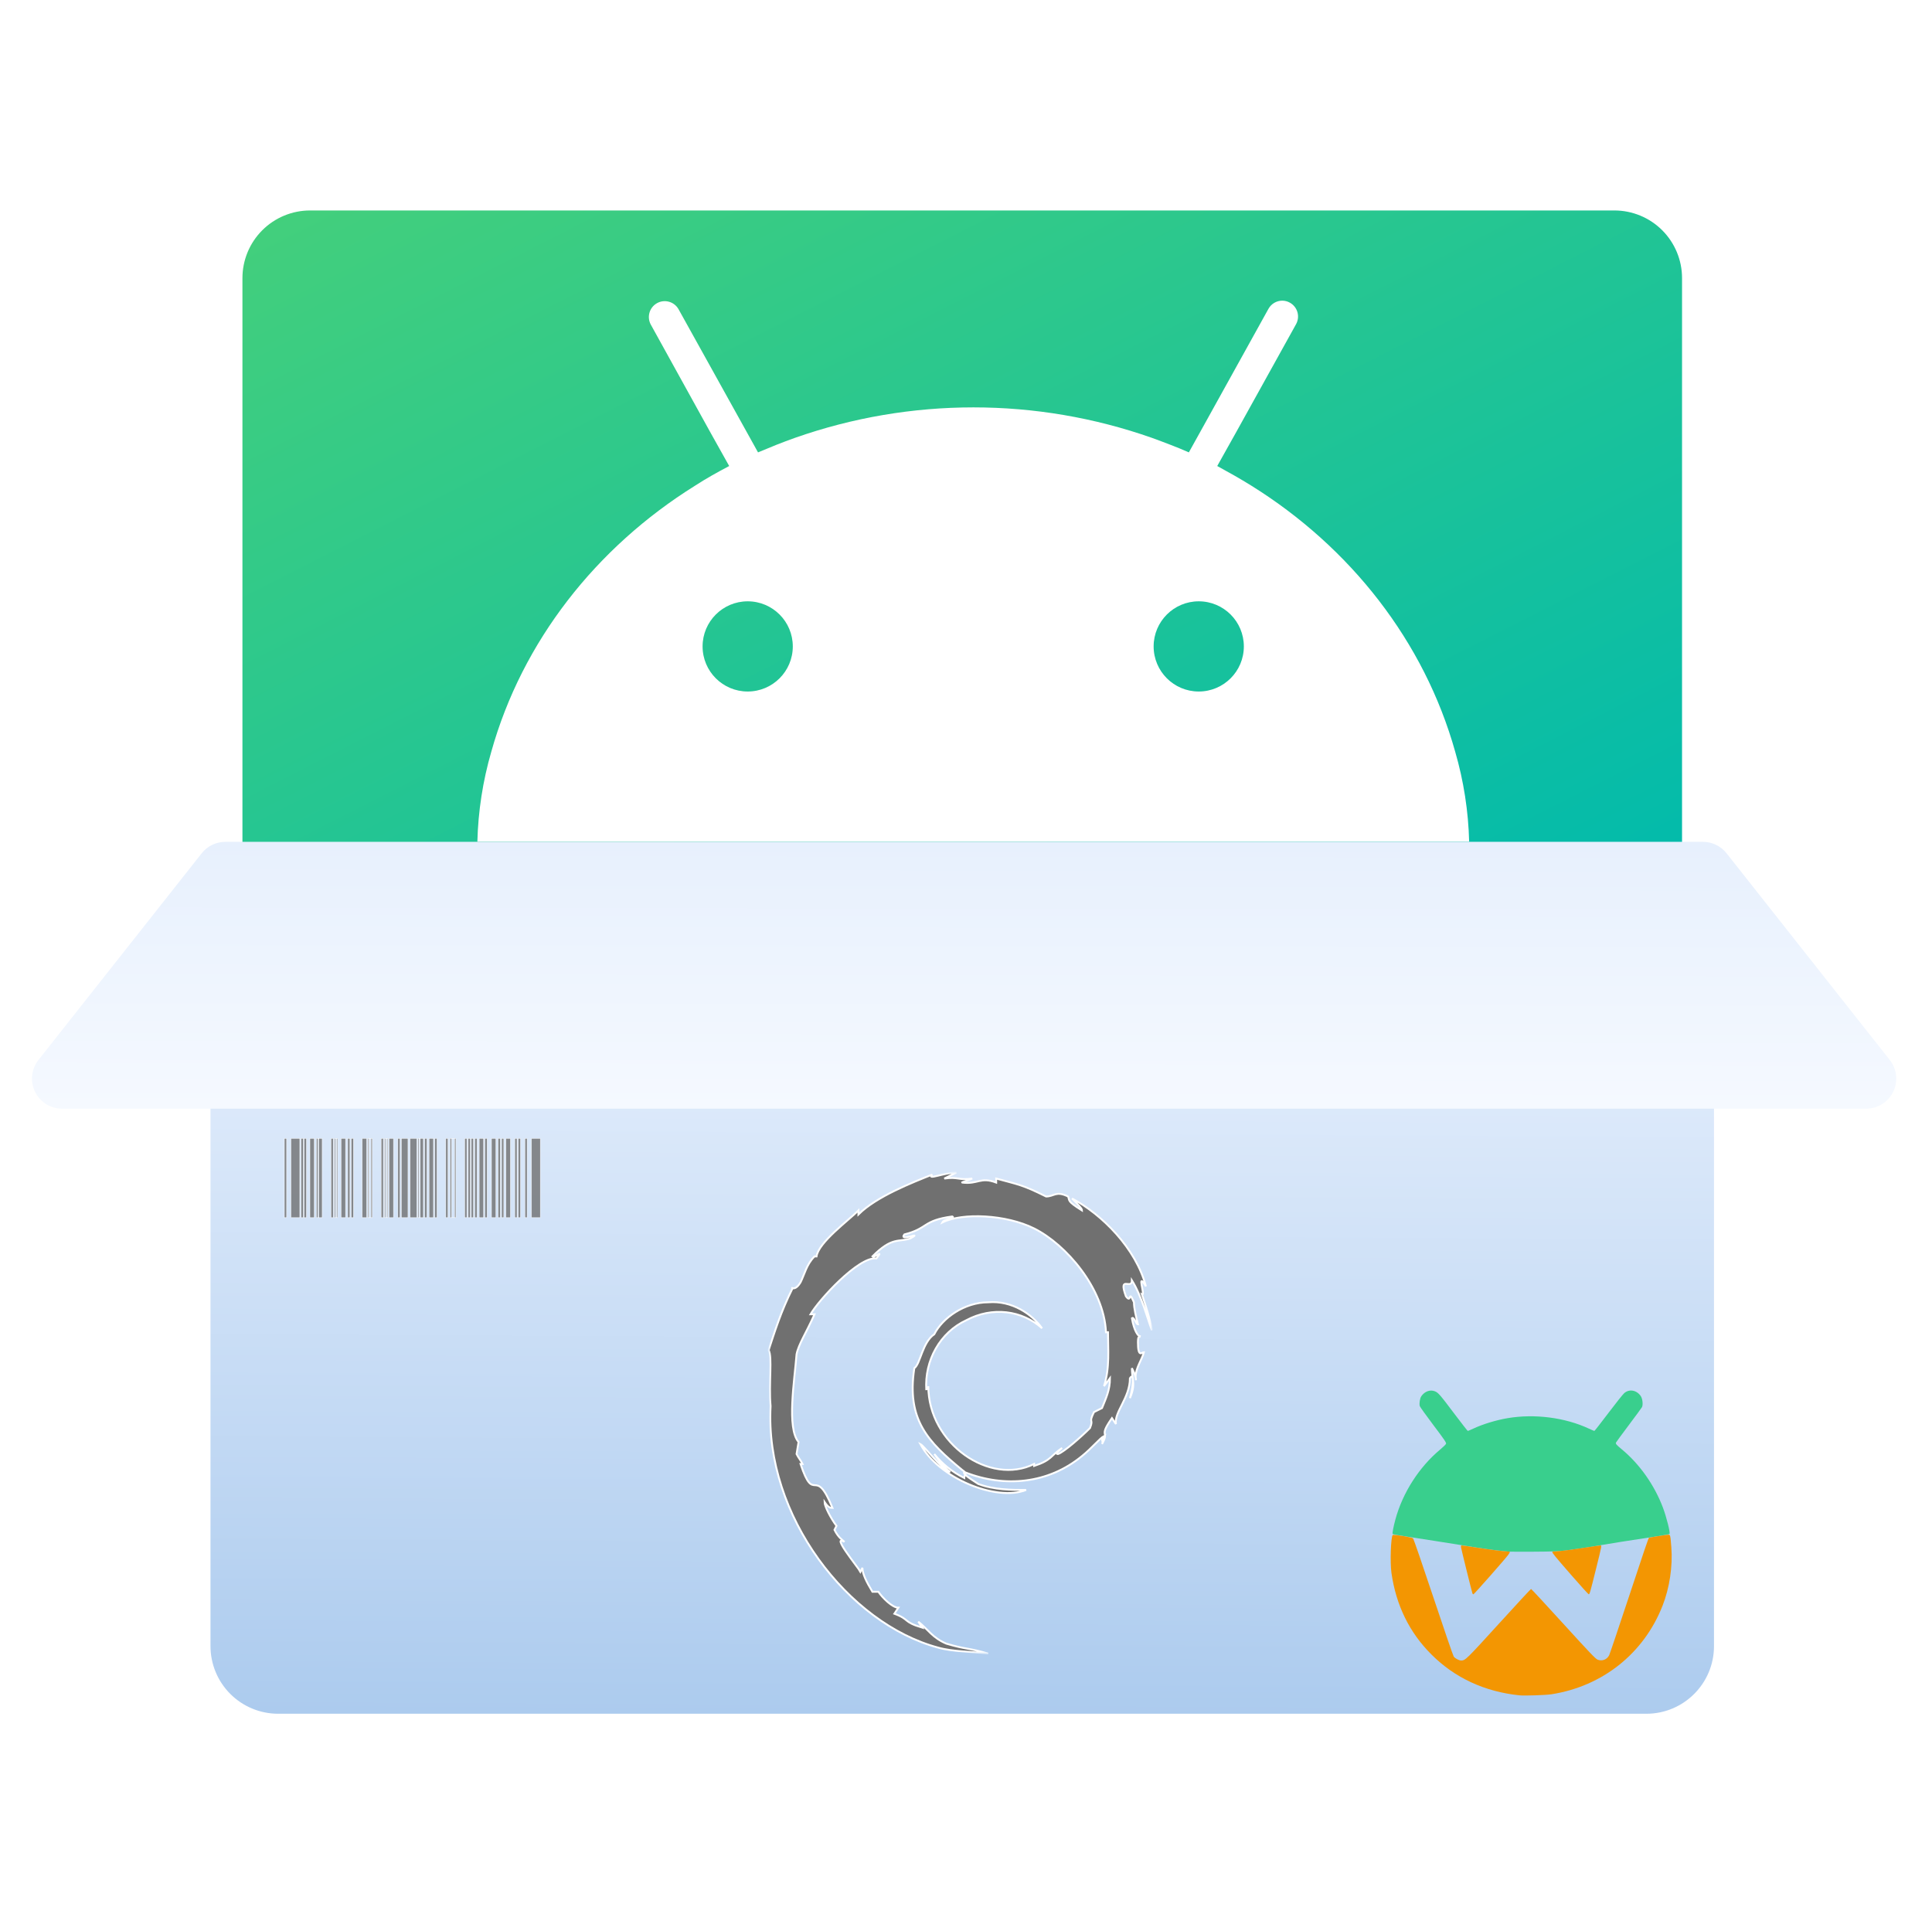 <?xml version="1.0" encoding="UTF-8" standalone="no"?>
<svg
   width="514"
   height="512"
   viewBox="0 0 514 512"
   fill="none"
   version="1.1"
   id="svg3033"
   sodipodi:docname="builer.svg"
   inkscape:version="1.2.1 (9c6d41e410, 2022-07-14)"
   inkscape:export-filename="builer.png"
   inkscape:export-xdpi="96"
   inkscape:export-ydpi="96"
   xmlns:inkscape="http://www.inkscape.org/namespaces/inkscape"
   xmlns:sodipodi="http://sodipodi.sourceforge.net/DTD/sodipodi-0.dtd"
   xmlns:xlink="http://www.w3.org/1999/xlink"
   xmlns="http://www.w3.org/2000/svg"
   xmlns:svg="http://www.w3.org/2000/svg">
  <sodipodi:namedview
     id="namedview3035"
     pagecolor="#ffffff"
     bordercolor="#666666"
     borderopacity="1.0"
     inkscape:showpageshadow="2"
     inkscape:pageopacity="0.0"
     inkscape:pagecheckerboard="0"
     inkscape:deskcolor="#d1d1d1"
     showgrid="false"
     inkscape:zoom="1.2539062"
     inkscape:cx="67.389411"
     inkscape:cy="384.79752"
     inkscape:window-width="1066"
     inkscape:window-height="528"
     inkscape:window-x="199"
     inkscape:window-y="58"
     inkscape:window-maximized="0"
     inkscape:current-layer="svg3033" />
  <defs
     id="defs3002">
    <linearGradient
       id="linear_0"
       x1="96.37%"
       y1="96.011%"
       x2="2.84%"
       y2="0%"
       gradientUnits="objectBoundingBox">
      <stop
         offset="0"
         stop-color="#00BAAD"
         stop-opacity="1"
         id="stop2926" />
      <stop
         offset="1"
         stop-color="#43CF7C"
         stop-opacity="1"
         id="stop2928" />
    </linearGradient>
    <filter
       id="filter_2"
       x="60.5"
       y="54"
       width="387"
       height="204"
       filterUnits="userSpaceOnUse"
       color-interpolation-filters="sRGB">
      <feFlood
         flood-opacity="0"
         result="BackgroundImageFix"
         id="feFlood2931" />
      <feColorMatrix
         in="SourceAlpha"
         type="matrix"
         values="0 0 0 0 0 0 0 0 0 0 0 0 0 0 0 0 0 0 127 0"
         id="feColorMatrix2933" />
      <feOffset
         dx="0"
         dy="0"
         id="feOffset2935" />
      <feGaussianBlur
         stdDeviation="1"
         id="feGaussianBlur2937" />
      <feColorMatrix
         type="matrix"
         values="0 0 0 0 0 0 0 0 0 0 0 0 0 0 0 0 0 0 0.5 0"
         id="feColorMatrix2939" />
      <feBlend
         mode="normal"
         in2="BackgroundImageFix"
         result="effect1_Shadow"
         id="feBlend2941" />
      <feBlend
         mode="normal"
         in="SourceGraphic"
         in2="effect1_Shadow"
         result="shape"
         id="feBlend2943" />
    </filter>
    <linearGradient
       id="linear_1"
       x1="50%"
       y1="100%"
       x2="51%"
       y2="0%"
       gradientUnits="objectBoundingBox">
      <stop
         offset="0"
         stop-color="#ACCBEE"
         stop-opacity="1"
         id="stop2946" />
      <stop
         offset="1"
         stop-color="#E7F0FD"
         stop-opacity="1"
         id="stop2948" />
    </linearGradient>
    <filter
       id="filter_4"
       x="52"
       y="254"
       width="404"
       height="204"
       filterUnits="userSpaceOnUse"
       color-interpolation-filters="sRGB">
      <feFlood
         flood-opacity="0"
         result="BackgroundImageFix"
         id="feFlood2951" />
      <feColorMatrix
         in="SourceAlpha"
         type="matrix"
         values="0 0 0 0 0 0 0 0 0 0 0 0 0 0 0 0 0 0 127 0"
         id="feColorMatrix2953" />
      <feOffset
         dx="0"
         dy="0"
         id="feOffset2955" />
      <feGaussianBlur
         stdDeviation="1"
         id="feGaussianBlur2957" />
      <feColorMatrix
         type="matrix"
         values="0 0 0 0 0 0 0 0 0 0 0 0 0 0 0 0 0 0 0.5 0"
         id="feColorMatrix2959" />
      <feBlend
         mode="normal"
         in2="BackgroundImageFix"
         result="effect1_Shadow"
         id="feBlend2961" />
      <feBlend
         mode="normal"
         in="SourceGraphic"
         in2="effect1_Shadow"
         result="shape"
         id="feBlend2963" />
    </filter>
    <filter
       id="filter_12"
       x="-7"
       y="-7"
       width="276"
       height="156"
       filterUnits="userSpaceOnUse"
       color-interpolation-filters="sRGB">
      <feFlood
         flood-opacity="0"
         result="BackgroundImageFix"
         id="feFlood2966" />
      <feColorMatrix
         in="SourceAlpha"
         type="matrix"
         values="0 0 0 0 0 0 0 0 0 0 0 0 0 0 0 0 0 0 127 0"
         id="feColorMatrix2968" />
      <feOffset
         dx="0"
         dy="-2"
         id="feOffset2970" />
      <feGaussianBlur
         stdDeviation="3.5"
         id="feGaussianBlur2972" />
      <feColorMatrix
         type="matrix"
         values="0 0 0 0 0 0 0 0 0 0 0 0 0 0 0 0 0 0 0.5 0"
         id="feColorMatrix2974" />
      <feBlend
         mode="normal"
         in2="BackgroundImageFix"
         result="effect1_Shadow"
         id="feBlend2976" />
      <feBlend
         mode="normal"
         in="SourceGraphic"
         in2="effect1_Shadow"
         result="shape"
         id="feBlend2978" />
    </filter>
    <linearGradient
       id="linear_2"
       x1="50%"
       y1="100%"
       x2="51%"
       y2="0%"
       gradientUnits="objectBoundingBox">
      <stop
         offset="0"
         stop-color="#F5F9FF"
         stop-opacity="1"
         id="stop2981" />
      <stop
         offset="1"
         stop-color="#E7F0FD"
         stop-opacity="1"
         id="stop2983" />
    </linearGradient>
    <filter
       id="filter_14"
       x="-6"
       y="220"
       width="521"
       height="79"
       filterUnits="userSpaceOnUse"
       color-interpolation-filters="sRGB">
      <feFlood
         flood-opacity="0"
         result="BackgroundImageFix"
         id="feFlood2986" />
      <feColorMatrix
         in="SourceAlpha"
         type="matrix"
         values="0 0 0 0 0 0 0 0 0 0 0 0 0 0 0 0 0 0 127 0"
         id="feColorMatrix2988" />
      <feOffset
         dx="0"
         dy="0"
         id="feOffset2990" />
      <feGaussianBlur
         stdDeviation="2"
         id="feGaussianBlur2992" />
      <feColorMatrix
         type="matrix"
         values="0 0 0 0 0 0 0 0 0 0 0 0 0 0 0 0 0 0 0.5 0"
         id="feColorMatrix2994" />
      <feBlend
         mode="normal"
         in2="BackgroundImageFix"
         result="effect1_Shadow"
         id="feBlend2996" />
      <feBlend
         mode="normal"
         in="SourceGraphic"
         in2="effect1_Shadow"
         result="shape"
         id="feBlend2998" />
    </filter>
    <rect
       id="path_0"
       x="0"
       y="0"
       width="101.975"
       height="128" />
  </defs>
  <g
     opacity="1"
     transform="translate(2 0)  rotate(0 256 256)"
     id="g3031">
    <g
       id="g3005"
       filter="url(#filter_2)">
      <path
         id="矩形 1"
         fill-rule="evenodd"
         fill="url(#linear_0)"
         transform="translate(62.5 56)  rotate(0 191.5 100)"
         opacity="1"
         d="M0,200L383,200L383,18C383,13.226 381.104,8.648 377.728,5.272C374.352,1.896 369.774,-1.0658141036401503e-14 365,-7.105427357601002e-15L18,0C13.226,-3.552713678800501e-15 8.648,1.896 5.272,5.272C1.896,8.648 -3.552713678800501e-15,13.226 -3.552713678800501e-15,18L0,200Z " />
    </g>
    <g
       id="g3008"
       filter="url(#filter_4)">
      <path
         id="矩形 2"
         fill-rule="evenodd"
         fill="url(#linear_1)"
         transform="translate(54 256)  rotate(0 200 100)"
         opacity="1"
         d="M1.1021821192326181e-15,182C0,186.774 1.896,191.352 5.272,194.728C8.648,198.104 13.226,200 18,200L382,200C391.941,200 400,191.941 400,182L400,0L0,0Z " />
    </g>
    <g
       opacity="1"
       transform="translate(125 82)  rotate(0 131 71)"
       id="g3013">
      <g
         id="g3011"
         filter="url(#filter_12)">
        <path
           id="形状"
           fill-rule="evenodd"
           style="fill:#FFFFFF"
           transform="translate(0 0)  rotate(0 131 71)"
           opacity="1"
           d="M218.175,3.052c0.309,1.075 0.177,2.23 -0.364,3.208l-15.892,28.66l-5.079,9.08c1.533,0.834 3.061,1.683 4.581,2.55c1.52,0.867 3.019,1.761 4.499,2.681c26.42,16.46 46.001,41.479 54.221,70.77c2.267,7.796 3.515,15.853 3.72,23.97h-263.86c0.203,-8.127 1.451,-16.194 3.72,-24c8.201,-29.26 27.8,-54.28 54.199,-70.74c1.472,-0.955 2.966,-1.86 4.48,-2.721c1.512,-0.86 3.048,-1.696 4.599,-2.509l-5.079,-9.08l-15.81,-28.61c-1.061,-2.03 -0.309,-4.536 1.694,-5.648c2.003,-1.11 4.528,-0.419 5.686,1.558l16.101,29l5.079,9.151c1.599,-0.671 3.219,-1.34 4.86,-2.001c1.633,-0.646 3.282,-1.265 4.95,-1.86c30.742,-10.818 64.258,-10.818 95,0c1.67,0.59 3.309,1.241 4.95,1.86c1.639,0.621 3.259,1.29 4.86,2.001l5.079,-9.151l16.101,-29.05c0.741,-1.34 2.156,-2.173 3.689,-2.17c0.702,0.004 1.391,0.187 2,0.53c0.982,0.54 1.705,1.448 2.016,2.522z M83.92,92c0,-6.627 -5.373,-12 -12,-12c-6.627,0 -12,5.373 -12,12c0,6.627 5.373,12 12,12c6.627,0 12,-5.373 12,-12z M203.92,92c0,-6.627 -5.373,-12 -12,-12c-6.627,0 -12,5.373 -12,12c0,6.627 5.373,12 12,12c6.627,0 12,-5.373 12,-12z " />
      </g>
    </g>
    <g
       id="g3016"
       filter="url(#filter_14)">
      <path
         id="矩形 3"
         fill-rule="evenodd"
         fill="url(#linear_2)"
         transform="translate(-2 224)  rotate(0 256.5 35.5)"
         opacity="1"
         d="M10.232,58.042C8.332,60.448 7.974,63.729 9.311,66.488C10.648,69.248 13.445,71 16.511,71L496.489,71C499.555,71 502.352,69.248 503.689,66.488C505.026,63.729 504.668,60.448 502.768,58.042L459.337,3.042C457.82,1.121 455.506,2.6645352591003757e-15 453.058,-8.881784197001252e-16L59.942,0C57.494,-1.7763568394002505e-15 55.18,1.121 53.663,3.042Z " />
    </g>
    <path
       id="文本 1"
       fill-rule="evenodd"
       style="fill:#707070"
       transform="translate(73.66 302.906)  rotate(0 34.047 10.547)"
       opacity="0.8"
       d="M0 0L0.59 0L0.59 21.09L0 21.09L0 0ZM1.76 0L1.76 21.09L4.1 21.09L4.1 0L1.76 0ZM5.03 0L5.03 21.09L4.45 21.09L4.45 0L5.03 0ZM5.27 0L5.27 21.09L5.86 21.09L5.86 0L5.27 0ZM7.96 0L6.79 0L6.79 21.09L7.96 21.09L7.96 0ZM8.54 21.09L8.54 0L8.89 0L8.89 21.09L8.54 21.09ZM9.13 21.09L10.06 21.09L10.06 0L9.13 0L9.13 21.09ZM12.41 0L12.41 21.09L12.99 21.09L12.99 0L12.41 0ZM13.34 0L13.34 21.09L13.58 21.09L13.58 0L13.34 0ZM14.16 21.09L13.92 21.09L13.92 0L14.16 0L14.16 21.09ZM16.27 0L16.27 21.09L15.09 21.09L15.09 0L16.27 0ZM16.85 0L16.85 21.09L17.44 21.09L17.44 0L16.85 0ZM18.37 0L18.37 21.09L17.78 21.09L17.78 0L18.37 0ZM20.71 21.09L20.71 0L21.88 0L21.88 21.09L20.71 21.09ZM22.47 21.09L22.47 0L22.23 0L22.23 21.09L22.47 21.09ZM23.4 21.09L23.4 0L23.05 0L23.05 21.09L23.4 21.09ZM25.74 21.09L25.74 0L26.33 0L26.33 21.09L25.74 21.09ZM26.67 21.09L26.67 0L26.91 0L26.91 21.09L26.67 21.09ZM27.26 21.09L27.26 0L27.5 0L27.5 21.09L27.26 21.09ZM27.84 0L27.84 21.09L29.02 21.09L29.02 0L27.84 0ZM30.77 21.09L30.77 0L30.19 0L30.19 21.09L30.77 21.09ZM31.12 0L32.88 0L32.88 21.09L31.12 21.09L31.12 0ZM33.46 21.09L35.22 21.09L35.22 0L33.46 0L33.46 21.09ZM35.8 0L35.56 0L35.56 21.09L35.8 21.09L35.8 0ZM36.15 0L36.15 21.09L36.98 21.09L36.98 0L36.15 0ZM37.91 0L37.91 21.09L37.32 21.09L37.32 0L37.91 0ZM38.49 21.09L39.66 21.09L39.66 0L38.49 0L38.49 21.09ZM40.01 21.09L40.59 21.09L40.59 0L40.01 0L40.01 21.09ZM42.94 21.09L42.94 0L43.52 0L43.52 21.09L42.94 21.09ZM44.11 21.09L44.45 21.09L44.45 0L44.11 0L44.11 21.09ZM45.28 0L45.28 21.09L45.63 21.09L45.63 0L45.28 0ZM48.55 0L48.55 21.09L47.97 21.09L47.97 0L48.55 0ZM48.9 21.09L49.48 21.09L49.48 0L48.9 0L48.9 21.09ZM49.73 21.09L50.31 21.09L50.31 0L49.73 0L49.73 21.09ZM51.24 21.09L50.66 21.09L50.66 0L51.24 0L51.24 21.09ZM51.83 0L51.83 21.09L53 21.09L53 0L51.83 0ZM53.34 0L53.93 0L53.93 21.09L53.34 21.09L53.34 0ZM56.27 0L55.1 0L55.1 21.09L56.27 21.09L56.27 0ZM56.86 21.09L56.86 0L57.45 0L57.45 21.09L56.86 21.09ZM58.37 0L57.79 0L57.79 21.09L58.37 21.09L58.37 0ZM60.13 0L60.13 21.09L58.96 21.09L58.96 0L60.13 0ZM61.3 21.09L61.89 21.09L61.89 0L61.3 0L61.3 21.09ZM62.23 0L62.23 21.09L62.82 21.09L62.82 0L62.23 0ZM63.99 0L64.58 0L64.58 21.09L63.99 21.09L63.99 0ZM65.75 21.09L65.75 0L68.09 0L68.09 21.09L65.75 21.09Z" />
    <path
       id="path3019"
       style="stroke:#FFFFFF; stroke-width:0.1; stroke-opacity:1; stroke-dasharray:0 0"
       transform="translate(73.66 302.906)  rotate(0 34.047 10.547)"
       d="M44.11,21.09L45.28,21.09L45.28,0L44.11,0L44.11,21.09Z M40.01,21.09L40.59,21.09L40.59,0L40.01,0L40.01,21.09Z M42.94,0L42.94,21.09L43.52,21.09L43.52,0L42.94,0Z M48.9,21.09L49.48,21.09L49.48,0L48.9,0L48.9,21.09Z M50.66,21.09L51.24,21.09L51.24,0L50.66,0L50.66,21.09Z M51.83,0L51.83,21.09L53,21.09L53,0L51.83,0Z M37.91,21.09L37.91,0L37.32,0L37.32,21.09L37.91,21.09Z M38.49,21.09L39.66,21.09L39.66,0L38.49,0L38.49,21.09Z M36.15,21.09L36.15,0L35.56,0L35.56,21.09L36.15,21.09Z M12.41,0L12.41,21.09L12.99,21.09L12.99,0L12.41,0Z M10.06,21.09L10.06,0L8.89,0L8.89,21.09L10.06,21.09Z M14.16,0L13.58,0L13.58,21.09L14.16,21.09L14.16,0Z M56.86,0L56.86,21.09L57.45,21.09L57.45,0L56.86,0Z M56.27,0L55.1,0L55.1,21.09L56.27,21.09L56.27,0Z M53.93,0L53.34,0L53.34,21.09L53.93,21.09L53.93,0Z M13.34,0L13.34,21.09L13.92,21.09L13.92,0L13.34,0Z M16.27,21.09L16.27,0L15.09,0L15.09,21.09L16.27,21.09Z M16.85,0L16.85,21.09L17.44,21.09L17.44,0L16.85,0Z M36.98,21.09L36.98,0L35.8,0L35.8,21.09L36.98,21.09Z M33.46,21.09L35.22,21.09L35.22,0L33.46,0L33.46,21.09Z M32.88,0L31.12,0L31.12,21.09L32.88,21.09L32.88,0Z M30.77,21.09L30.77,0L30.19,0L30.19,21.09L30.77,21.09Z M26.67,0L26.67,21.09L27.26,21.09L27.26,0L26.67,0Z M27.84,0L27.84,21.09L29.02,21.09L29.02,0L27.84,0Z M65.75,0L65.75,21.09L68.09,21.09L68.09,0L65.75,0Z M62.23,0L62.23,21.09L62.82,21.09L62.82,0L62.23,0Z M64.58,0L63.99,0L63.99,21.09L64.58,21.09L64.58,0Z M27.5,0L26.91,0L26.91,21.09L27.5,21.09L27.5,0Z M25.74,0L25.74,21.09L26.33,21.09L26.33,0L25.74,0Z M23.4,21.09L23.4,0L22.23,0L22.23,21.09L23.4,21.09Z M48.55,21.09L48.55,0L47.97,0L47.97,21.09L48.55,21.09Z M49.73,21.09L50.31,21.09L50.31,0L49.73,0L49.73,21.09Z M44.45,21.09L45.63,21.09L45.63,0L44.45,0L44.45,21.09Z M61.3,21.09L61.89,21.09L61.89,0L61.3,0L61.3,21.09Z M60.13,21.09L60.13,0L58.96,0L58.96,21.09L60.13,21.09Z M58.37,0L57.79,0L57.79,21.09L58.37,21.09L58.37,0Z M5.03,21.09L5.03,0L4.45,0L4.45,21.09L5.03,21.09Z M7.96,0L6.79,0L6.79,21.09L7.96,21.09L7.96,0Z M8.54,0L8.54,21.09L9.13,21.09L9.13,0L8.54,0Z M5.27,0L5.27,21.09L5.86,21.09L5.86,0L5.27,0Z M0.59,0L0,0L0,21.09L0.59,21.09L0.59,0Z M1.76,0L1.76,21.09L4.1,21.09L4.1,0L1.76,0Z M18.37,21.09L18.37,0L17.78,0L17.78,21.09L18.37,21.09Z M22.47,21.09L23.05,21.09L23.05,0L22.47,0L22.47,21.09Z M20.71,0L20.71,21.09L21.88,21.09L21.88,0L20.71,0Z " />
    <g
       opacity="1"
       transform="translate(202.481 312)  rotate(0 50.988 64)"
       id="g3029">
      <mask
         id="bg-mask"
         fill="white">
        <use
           xlink:href="#path_0"
           id="use3021" />
      </mask>
      <g
         mask="url(#bg-mask)"
         id="g3027">
        <path
           id="路径 1"
           fill-rule="evenodd"
           style="fill:#707070"
           transform="translate(0 0)  rotate(0 50.988 64)"
           opacity="1"
           d="M6.28,30.72C6.22,30.69 6.22,30.67 6.28,30.72Z M48.86,11.68C49.93,12.22 46.74,12.22 46.21,13.28C51.52,10.62 63.2,11.15 70.64,14.87C79.14,19.12 89.23,30.8 89.76,42.49L90.29,42.49C90.29,46.74 90.82,52.05 89.23,56.83L90.82,54.71C90.82,57.89 89.76,60.02 88.7,62.67L86.57,63.73C84.98,66.92 86.57,65.33 85.51,67.98C83.39,70.11 78.61,74.36 77.01,74.89C75.95,74.89 77.54,73.83 78.07,73.29C74.89,75.42 75.42,76.48 70.64,78.07L70.64,77.54C58.95,83.39 42.49,72.23 42.49,56.83C42.49,57.89 41.96,57.36 41.96,57.89C41.43,49.93 45.68,42.49 52.58,39.3C59.49,35.59 67.45,36.65 72.76,41.43C70.11,37.71 64.8,33.99 58.42,34.52C52.05,34.52 46.21,38.77 44.08,43.02C40.9,45.15 40.37,50.99 38.77,52.05C36.65,65.86 42.49,71.7 51.52,79.14C51.9,79.39 52.13,79.59 52.26,79.75C62.83,83.9 74.42,82.81 83.39,75.42C86.04,73.29 88.17,70.64 89.23,70.11C88.17,71.7 89.23,71.17 88.7,72.23C90.82,68.51 87.63,70.64 91.35,65.33L92.41,66.92C91.88,63.73 96.13,60.02 96.13,54.71C96.53,54.1 96.78,54.18 96.88,54.72C96.78,53.95 96.66,53.12 96.66,52.05C97.07,52.86 97.47,53.67 97.64,54.48C97.59,52.08 99.37,49.72 99.85,47.8C99.32,47.8 98.26,49.39 98.26,45.15C98.26,43.02 98.79,44.08 98.79,43.55C98.26,43.55 97.2,41.96 96.66,38.77C97.2,38.24 97.73,40.37 98.26,40.37C97.73,38.24 97.2,36.12 97.2,34.52C95.6,30.8 96.66,35.05 95.07,32.93C92.95,27.09 96.66,31.34 96.66,28.68C99.32,32.93 100.91,39.3 101.98,41.96C101.44,38.77 100.38,35.59 99.32,32.4C100.38,32.93 97.73,26.02 100.38,30.27C97.73,20.18 88.7,11.15 80.73,6.9C82.32,8.5 83.39,9.56 83.39,10.09C79.14,7.44 80.2,7.44 79.67,6.37C76.48,4.78 75.95,6.37 73.83,6.37C67.45,3.19 66.39,3.19 60.55,1.59L60.55,2.66C56.3,1.06 55.77,3.19 51.52,2.66C50.99,2.66 53.11,2.12 54.17,1.59C50.46,2.12 50.46,1.06 46.74,1.59C47.8,1.06 48.86,0.53 49.93,0C46.74,0 41.96,2.12 43.55,0.53C38.24,2.66 28.68,6.37 23.9,11.15L23.9,10.09C21.24,12.75 13.28,18.59 12.75,22.31L12.22,22.31C10.09,24.43 9.56,27.09 8.5,29.21C7.36,31.11 6.49,30.84 6.28,30.72C6.31,30.74 6.34,30.77 6.37,30.8C3.19,37.18 1.59,42.49 0,47.27C1.06,48.86 0,56.3 0.53,62.14C-1.06,91.35 21.24,120.03 45.15,126.41C48.86,127.47 54.17,127.47 58.42,128C53.11,126.41 52.58,126.94 47.27,125.34C43.55,123.75 42.49,121.63 39.83,119.5L40.9,121.1C35.59,119.5 37.71,118.97 33.46,117.38L34.52,115.78C32.93,115.78 30.27,113.13 29.21,111.54L27.62,111.54C26.02,108.88 24.96,106.76 24.96,105.16L24.43,106.22C23.9,105.16 16.46,96.13 20.18,98.26C19.65,97.73 18.59,97.2 17.53,95.07L18.06,94.01C16.46,91.88 14.87,88.7 14.87,87.63C15.93,89.23 16.46,89.23 17,89.23C12.22,77.54 12.22,88.7 8.5,77.54L9.03,77.54C8.5,76.48 7.97,75.95 7.44,74.89L7.97,71.7C4.78,67.98 6.9,55.24 7.44,48.33C7.97,45.68 10.09,42.49 12.22,37.71L11.15,37.71C13.28,33.99 23.9,22.31 28.68,22.84C30.8,20.18 28.15,22.84 27.62,22.31C32.93,17 34.52,18.59 37.71,17.53C41.43,15.4 34.52,18.59 36.12,16.46C42.49,14.87 40.9,12.75 48.86,11.68Z M44.08,74.89C45.15,76.48 46.74,78.61 48.33,79.67C45.68,78.61 41.43,72.76 40.37,72.23C45.15,81.26 60.55,87.63 68.51,84.45C64.8,84.45 60.02,84.45 55.77,82.85C54.65,82.11 53.01,81.1 52.31,80.38C52.21,80.6 52.05,80.85 52.05,81.26C48.86,79.67 46.21,77.54 44.08,74.89Z M97.64,54.48C97.65,54.73 97.68,54.98 97.73,55.24C97.73,54.98 97.7,54.73 97.64,54.48Z M52.05,79.67C51.89,79.83 52.02,80.08 52.31,80.38C52.41,80.18 52.46,80 52.26,79.75C52.19,79.72 52.12,79.7 52.05,79.67Z M96.92,54.99C96.91,54.89 96.9,54.8 96.88,54.72C96.89,54.81 96.91,54.9 96.92,54.99Z M96.13,60.02C97.13,57.69 97.09,56.41 96.92,54.99C96.99,55.99 96.73,57.92 96.13,60.02Z " />
        <path
           id="path3025"
           style="stroke:#FFFFFF; stroke-width:0.5; stroke-opacity:1; stroke-dasharray:0 0"
           transform="translate(0 0)  rotate(0 50.988 64)"
           d="M6.28,30.72C6.22,30.69 6.22,30.67 6.28,30.72Z M48.86,11.68C49.93,12.22 46.74,12.22 46.21,13.28C51.52,10.62 63.2,11.15 70.64,14.87C79.14,19.12 89.23,30.8 89.76,42.49L90.29,42.49C90.29,46.74 90.82,52.05 89.23,56.83L90.82,54.71C90.82,57.89 89.76,60.02 88.7,62.67L86.57,63.73C84.98,66.92 86.57,65.33 85.51,67.98C83.39,70.11 78.61,74.36 77.01,74.89C75.95,74.89 77.54,73.83 78.07,73.29C74.89,75.42 75.42,76.48 70.64,78.07L70.64,77.54C58.95,83.39 42.49,72.23 42.49,56.83C42.49,57.89 41.96,57.36 41.96,57.89C41.43,49.93 45.68,42.49 52.58,39.3C59.49,35.59 67.45,36.65 72.76,41.43C70.11,37.71 64.8,33.99 58.42,34.52C52.05,34.52 46.21,38.77 44.08,43.02C40.9,45.15 40.37,50.99 38.77,52.05C36.65,65.86 42.49,71.7 51.52,79.14C51.9,79.39 52.13,79.59 52.26,79.75C62.83,83.9 74.42,82.81 83.39,75.42C86.04,73.29 88.17,70.64 89.23,70.11C88.17,71.7 89.23,71.17 88.7,72.23C90.82,68.51 87.63,70.64 91.35,65.33L92.41,66.92C91.88,63.73 96.13,60.02 96.13,54.71C96.53,54.1 96.78,54.18 96.88,54.72C96.78,53.95 96.66,53.12 96.66,52.05C97.07,52.86 97.47,53.67 97.64,54.48C97.59,52.08 99.37,49.72 99.85,47.8C99.32,47.8 98.26,49.39 98.26,45.15C98.26,43.02 98.79,44.08 98.79,43.55C98.26,43.55 97.2,41.96 96.66,38.77C97.2,38.24 97.73,40.37 98.26,40.37C97.73,38.24 97.2,36.12 97.2,34.52C95.6,30.8 96.66,35.05 95.07,32.93C92.95,27.09 96.66,31.34 96.66,28.68C99.32,32.93 100.91,39.3 101.98,41.96C101.44,38.77 100.38,35.59 99.32,32.4C100.38,32.93 97.73,26.02 100.38,30.27C97.73,20.18 88.7,11.15 80.73,6.9C82.32,8.5 83.39,9.56 83.39,10.09C79.14,7.44 80.2,7.44 79.67,6.37C76.48,4.78 75.95,6.37 73.83,6.37C67.45,3.19 66.39,3.19 60.55,1.59L60.55,2.66C56.3,1.06 55.77,3.19 51.52,2.66C50.99,2.66 53.11,2.12 54.17,1.59C50.46,2.12 50.46,1.06 46.74,1.59C47.8,1.06 48.86,0.53 49.93,0C46.74,0 41.96,2.12 43.55,0.53C38.24,2.66 28.68,6.37 23.9,11.15L23.9,10.09C21.24,12.75 13.28,18.59 12.75,22.31L12.22,22.31C10.09,24.43 9.56,27.09 8.5,29.21C7.36,31.11 6.49,30.84 6.28,30.72C6.31,30.74 6.34,30.77 6.37,30.8C3.19,37.18 1.59,42.49 0,47.27C1.06,48.86 0,56.3 0.53,62.14C-1.06,91.35 21.24,120.03 45.15,126.41C48.86,127.47 54.17,127.47 58.42,128C53.11,126.41 52.58,126.94 47.27,125.34C43.55,123.75 42.49,121.63 39.83,119.5L40.9,121.1C35.59,119.5 37.71,118.97 33.46,117.38L34.52,115.78C32.93,115.78 30.27,113.13 29.21,111.54L27.62,111.54C26.02,108.88 24.96,106.76 24.96,105.16L24.43,106.22C23.9,105.16 16.46,96.13 20.18,98.26C19.65,97.73 18.59,97.2 17.53,95.07L18.06,94.01C16.46,91.88 14.87,88.7 14.87,87.63C15.93,89.23 16.46,89.23 17,89.23C12.22,77.54 12.22,88.7 8.5,77.54L9.03,77.54C8.5,76.48 7.97,75.95 7.44,74.89L7.97,71.7C4.78,67.98 6.9,55.24 7.44,48.33C7.97,45.68 10.09,42.49 12.22,37.71L11.15,37.71C13.28,33.99 23.9,22.31 28.68,22.84C30.8,20.18 28.15,22.84 27.62,22.31C32.93,17 34.52,18.59 37.71,17.53C41.43,15.4 34.52,18.59 36.12,16.46C42.49,14.87 40.9,12.75 48.86,11.68Z M44.08,74.89C45.15,76.48 46.74,78.61 48.33,79.67C45.68,78.61 41.43,72.76 40.37,72.23C45.15,81.26 60.55,87.63 68.51,84.45C64.8,84.45 60.02,84.45 55.77,82.85C54.65,82.11 53.01,81.1 52.31,80.38C52.21,80.6 52.05,80.85 52.05,81.26C48.86,79.67 46.21,77.54 44.08,74.89Z M97.64,54.48C97.65,54.73 97.68,54.98 97.73,55.24C97.73,54.98 97.7,54.73 97.64,54.48Z M52.05,79.67C51.89,79.83 52.02,80.08 52.31,80.38C52.41,80.18 52.46,80 52.26,79.75C52.19,79.72 52.12,79.7 52.05,79.67Z M96.92,54.99C96.91,54.89 96.9,54.8 96.88,54.72C96.89,54.81 96.91,54.9 96.92,54.99Z M96.13,60.02C97.13,57.69 97.09,56.41 96.92,54.99C96.99,55.99 96.73,57.92 96.13,60.02Z " />
      </g>
    </g>
  </g>
  <g
     id="g512"
     transform="matrix(0.119,0,0,0.119,366.72,369.96)">
    <path
       style="fill:#39cf8d;stroke-width:1.333"
       d="m 290,360.472 c -2.2,-0.267 -12.7,-1.414 -23.333,-2.549 -10.633,-1.135 -33.733,-4.375 -51.333,-7.2 C 160.449,341.912 83.08,329.769 57.333,325.924 43.767,323.897 32.297,321.68 31.845,320.997 c -1.05,-1.59 1.744,-16.263 6.241,-32.773 16.189,-59.429 52.935,-116.777 99.864,-155.854 6.627,-5.518 12.572,-11.334 13.209,-12.924 0.991,-2.47 -3.132,-8.579 -28.354,-42.019 C 106.573,55.906 92.929,36.853 92.486,35.087 90.975,29.068 92.749,17.685 95.918,13.059 103.249,2.361 115.344,-2.14 125.915,1.897 c 7.774,2.969 11.183,6.885 44.485,51.103 15.602,20.717 28.862,37.667 29.466,37.667 0.604,0 6.131,-2.348 12.283,-5.219 21.386,-9.979 50.819,-18.953 76.518,-23.332 60.325,-10.277 128.593,-1.519 181.851,23.332 6.152,2.87 11.674,5.219 12.271,5.219 0.598,0 14.706,-18.032 31.352,-40.07 16.646,-22.039 32.632,-42.096 35.524,-44.571 11.348,-9.714 27.823,-6.69 36.948,6.782 3.904,5.764 5.388,19.54 2.655,24.647 -0.927,1.732 -14.222,19.843 -29.544,40.245 -15.322,20.403 -28.178,37.93 -28.57,38.95 -1.108,2.886 0.641,4.904 13.511,15.592 39.494,32.796 72.514,79.684 91.379,129.758 8.069,21.418 16.758,56.077 14.776,58.94 -0.452,0.653 -11.922,2.867 -25.488,4.92 -60.181,9.108 -118.487,18.276 -124,19.497 -7.955,1.762 -62.819,10.082 -84.667,12.84 -12.985,1.639 -30.546,2.26 -70,2.474 -28.967,0.157 -54.467,0.068 -56.667,-0.199 z"
       id="path516" />
    <path
       style="fill:#f39602;stroke-width:1.333"
       d="M 315.333,681.844 C 237.457,673.714 170.918,642.843 118.565,590.55 69.225,541.268 39.492,480.571 29.141,408 c -3.294,-23.094 -1.375,-80.3 2.836,-84.51 1.874,-1.874 42.92,4.748 45.52,7.343 1.194,1.192 21.531,60.292 45.193,131.333 23.663,71.042 44.229,130.887 45.701,132.989 2.858,4.078 11.677,8.767 16.581,8.815 9.179,0.09 11.47,-2.143 84.157,-82.022 39.012,-42.872 71.493,-77.949 72.181,-77.949 0.688,0 33.214,35.104 72.28,78.008 60.156,66.066 71.892,78.338 76.662,80.159 10.073,3.847 20.705,-0.279 25.632,-9.946 1.37,-2.688 20.946,-60.688 43.502,-128.888 34.556,-104.48 43.147,-129.766 45.448,-133.764 0.384,-0.667 39.383,-6.859 43.342,-6.882 4.392,-0.026 4.596,0.833 6.711,28.305 3.267,42.437 -3.948,90.433 -19.604,130.402 -41.707,106.484 -133.789,180.004 -248.007,198.014 -12.764,2.013 -60.511,3.629 -71.944,2.436 z M 210.122,453.667 c -2.175,-7.004 -24.639,-97.783 -25.241,-102 -0.611,-4.28 -0.347,-5 1.83,-5 1.399,0 15.611,2.065 31.583,4.589 30.779,4.864 61.796,8.74 69.961,8.743 2.707,8.8e-4 5.209,0.467 5.56,1.036 0.351,0.569 -1.263,3.578 -3.588,6.687 -8.225,10.999 -76.25,88.109 -77.804,88.193 -0.867,0.047 -1.903,-0.964 -2.301,-2.248 z m 222.545,-39.057 c -38.122,-43.698 -44.842,-51.914 -43.815,-53.576 0.351,-0.569 2.854,-1.035 5.56,-1.036 8.165,-0.003 39.181,-3.879 69.961,-8.743 15.972,-2.524 30.249,-4.589 31.727,-4.589 3.477,0 3.61,-0.727 -9.653,52.667 -13.035,52.479 -14.239,56.682 -16.208,56.604 -0.865,-0.034 -17.772,-18.632 -37.572,-41.328 z"
       id="path514" />
  </g>
</svg>
